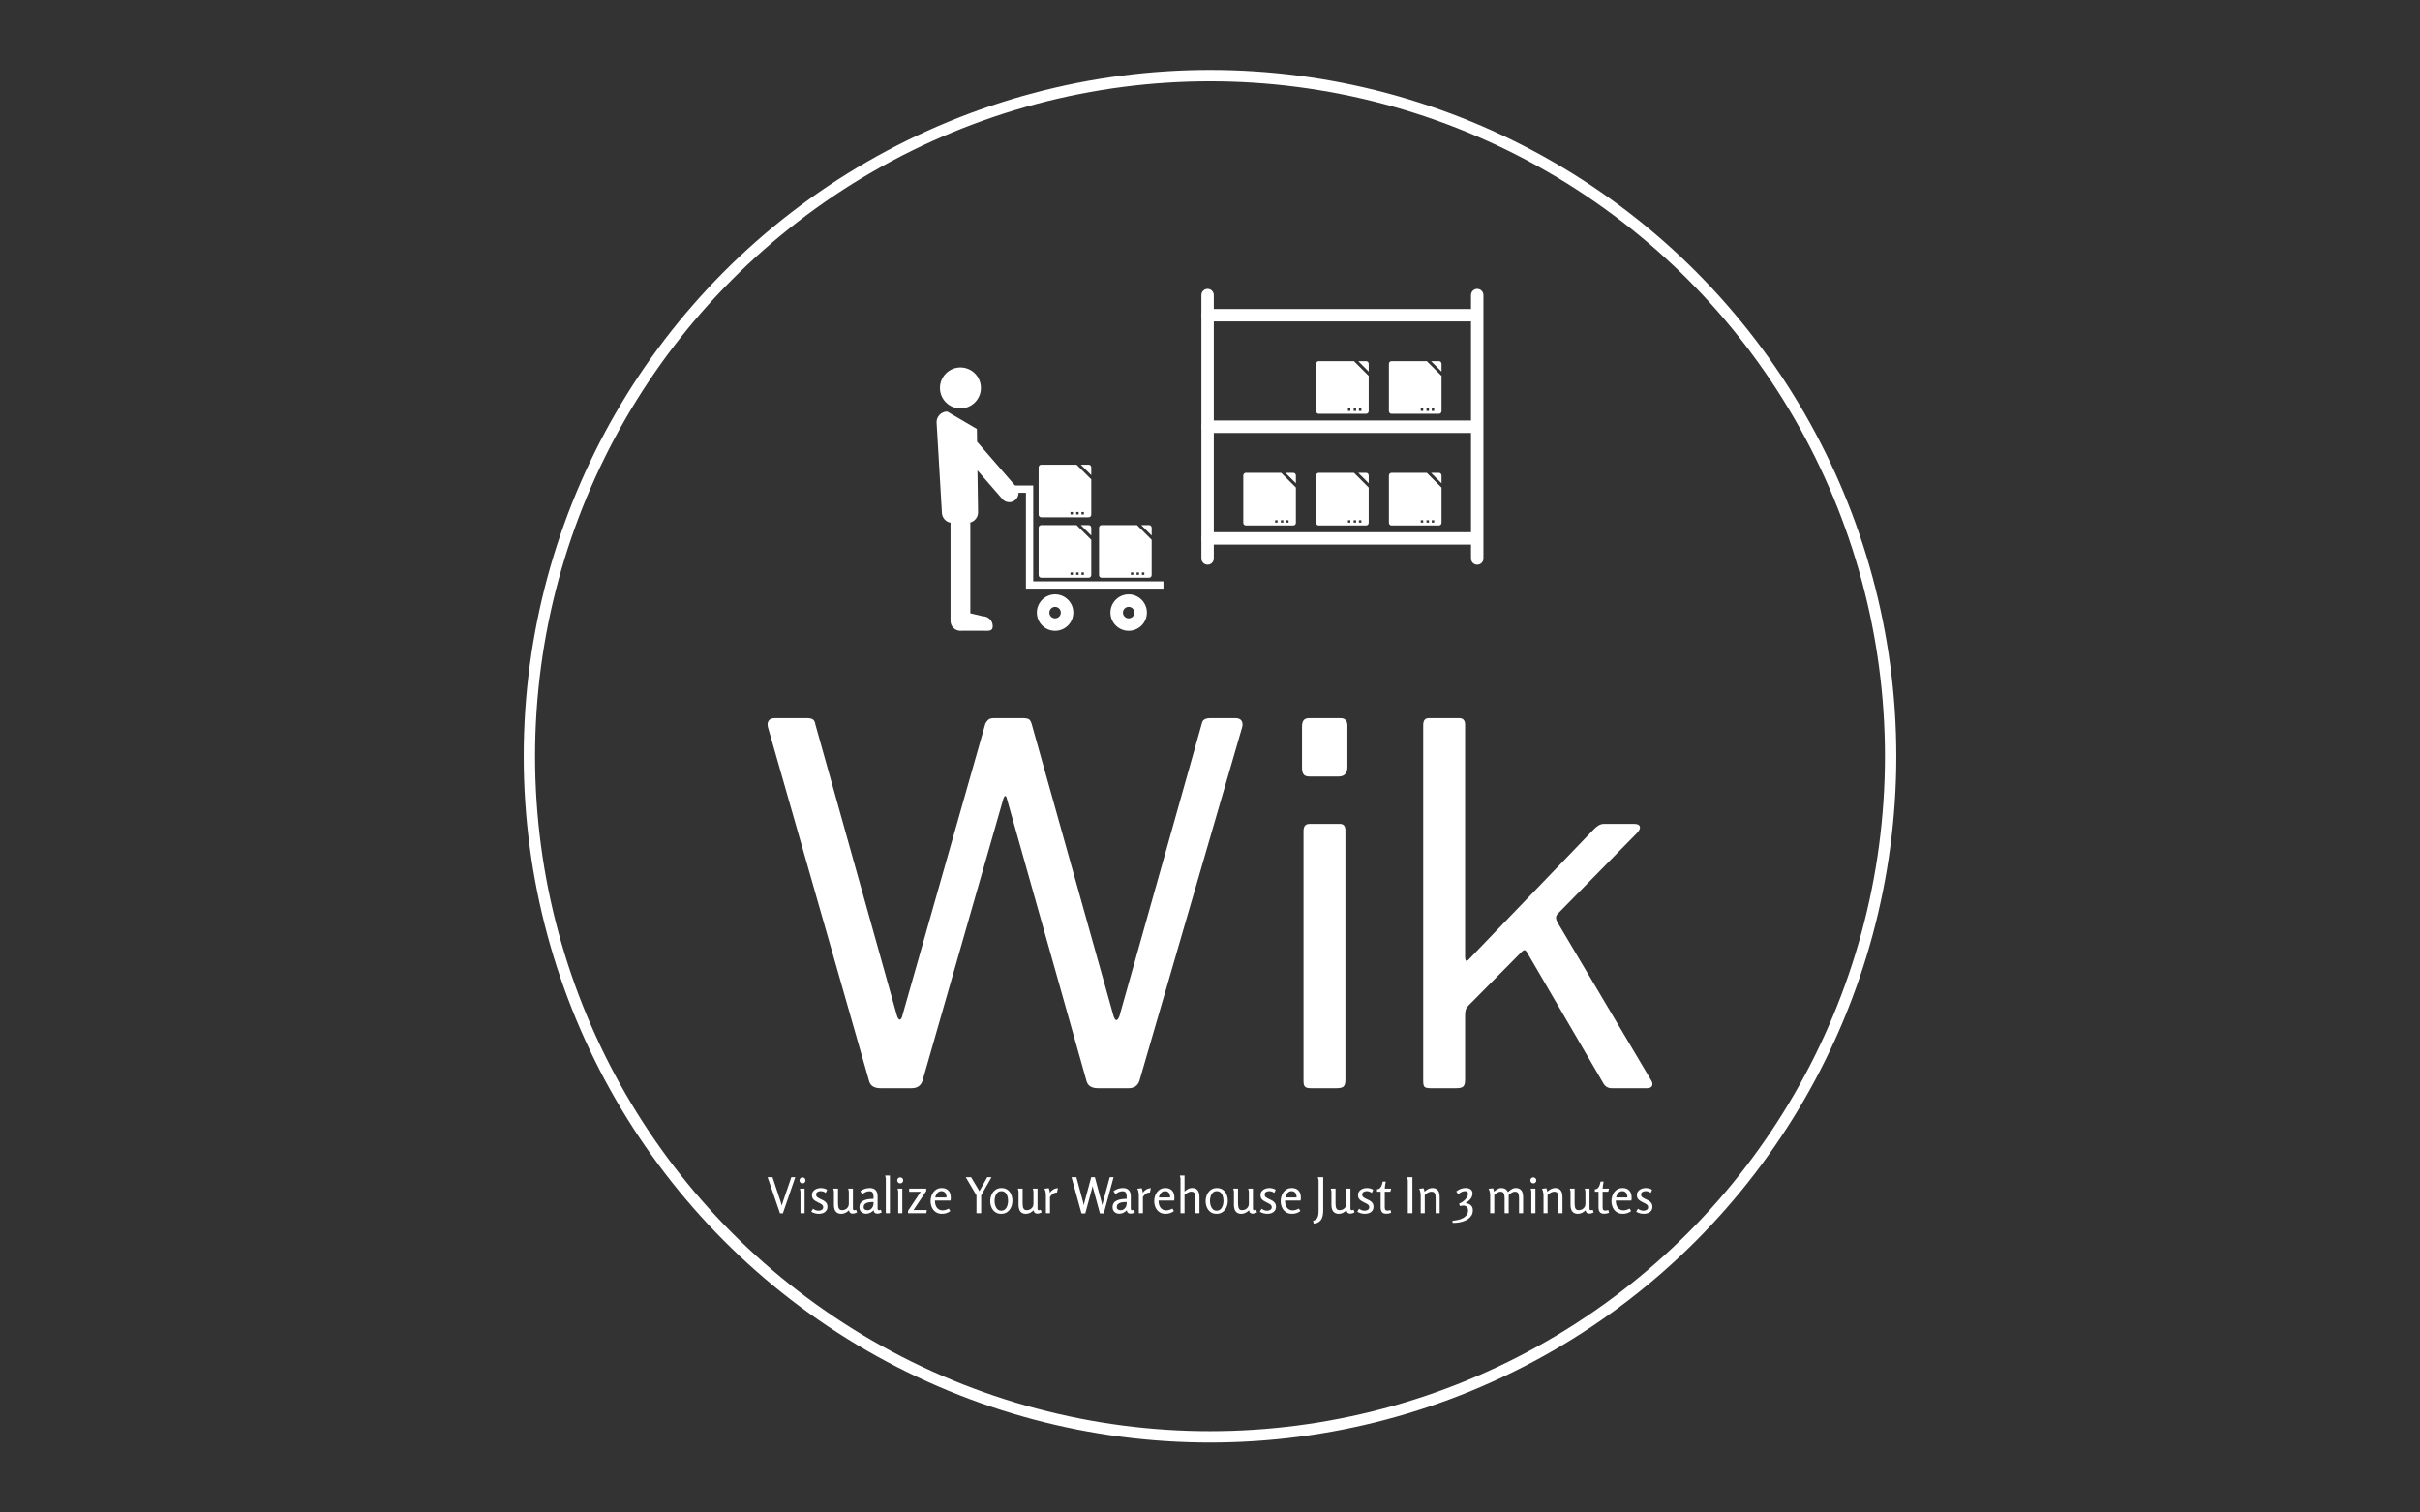 <svg viewBox="0 0 640 400" data-background-color="#619e8a" preserveAspectRatio="xMidYMid meet" height="400" width="640" xmlns="http://www.w3.org/2000/svg" xmlns:xlink="http://www.w3.org/1999/xlink"><rect x="0" y="0" width="640" height="400" fill="#333333" stroke="none"/><circle stroke-width="3" stroke="#ffffff" fill="none" r="180" cx="320" cy="200"></circle><g id="tight-bounds" transform="matrix(1,0,0,1,202.991,76.4)"><svg viewBox="0 0 234.017 247.2" height="247.2" width="234.017"><g><svg viewBox="0 0 395.52 417.8" height="247.2" width="234.017"><g transform="matrix(1,0,0,1,0,191.883)"><svg viewBox="0 0 395.52 225.917" height="225.917" width="395.52"><g><svg viewBox="0 0 395.52 225.917" height="225.917" width="395.52"><g><svg viewBox="0 0 395.52 165.395" height="165.395" width="395.52"><g transform="matrix(1,0,0,1,0,0)"><svg width="395.52" viewBox="2.364 -37.1 88.719 37.1" height="165.395" data-palette-color="#ffffff"><path d="M49.25-37.1L49.25-37.1Q49.7-37.1 49.88-36.85 50.05-36.6 49.95-36.2L49.95-36.2 39.65-0.75Q39.4 0 38.55 0L38.55 0 35.5 0Q34.55 0 34.35-0.7L34.35-0.7 26.35-29.05Q26.3-29.3 26.2-29.3 26.1-29.3 26-29L26-29 17.9-0.75Q17.65 0 16.8 0L16.8 0 13.7 0Q12.75 0 12.55-0.7L12.55-0.7 2.4-36.2Q2.3-36.6 2.48-36.85 2.65-37.1 3.1-37.1L3.1-37.1 6.3-37.1Q6.7-37.1 6.9-36.98 7.1-36.85 7.15-36.5L7.15-36.5 15.3-7.4Q15.45-6.85 15.63-6.88 15.8-6.9 15.9-7.35L15.9-7.35 24.2-36.55Q24.3-36.75 24.48-36.93 24.65-37.1 25.1-37.1L25.1-37.1 27.95-37.1Q28.4-37.1 28.58-36.98 28.75-36.85 28.85-36.5L28.85-36.5 37.05-7.25Q37.2-6.8 37.35-6.83 37.5-6.85 37.65-7.25L37.65-7.25 45.9-36.55Q45.95-36.85 46.18-36.98 46.4-37.1 46.75-37.1L46.75-37.1 49.25-37.1ZM60.3-25.85L60.3-0.85Q60.3-0.35 60.12-0.18 59.95 0 59.4 0L59.4 0 56.85 0Q56.4 0 56.25-0.15 56.1-0.3 56.1-0.7L56.1-0.7 56.1-25.8Q56.1-26.5 56.7-26.5L56.7-26.5 59.75-26.5Q60.3-26.5 60.3-25.85L60.3-25.85ZM60.5-36.35L60.5-32.2Q60.5-31.25 59.6-31.25L59.6-31.25 56.7-31.25Q56.25-31.25 56.1-31.48 55.95-31.7 55.95-32.1L55.95-32.1 55.95-36.3Q55.95-37.1 56.65-37.1L56.65-37.1 59.8-37.1Q60.5-37.1 60.5-36.35L60.5-36.35ZM90.95-0.8L90.95-0.8Q91.15-0.5 91.05-0.25 90.95 0 90.5 0L90.5 0 87 0Q86.7 0 86.47-0.15 86.25-0.3 86.1-0.6L86.1-0.6 78.55-13.55Q78.45-13.75 78.32-13.83 78.2-13.9 77.95-13.65L77.95-13.65 72.65-8.3Q72.45-8.1 72.37-7.88 72.3-7.65 72.3-7.3L72.3-7.3 72.3-0.85Q72.3-0.35 72.12-0.18 71.95 0 71.4 0L71.4 0 68.85 0Q68.35 0 68.22-0.15 68.1-0.3 68.1-0.7L68.1-0.7 68.1-36.4Q68.1-37.1 68.65-37.1L68.65-37.1 71.7-37.1Q72.3-37.1 72.3-36.45L72.3-36.45 72.3-13.25Q72.3-12.85 72.4-12.78 72.5-12.7 72.8-13.05L72.8-13.05 85.15-25.9Q85.7-26.5 86.2-26.5L86.2-26.5 89.25-26.5Q89.75-26.5 89.82-26.23 89.9-25.95 89.5-25.55L89.5-25.55 81.6-17.5Q81.45-17.35 81.42-17.15 81.4-16.95 81.55-16.65L81.55-16.65 90.95-0.8Z" opacity="1" transform="matrix(1,0,0,1,0,0)" fill="#ffffff" class="undefined-text-0" data-fill-palette-color="primary" id="text-0"></path></svg></g></svg></g><g transform="matrix(1,0,0,1,0,204.441)"><svg viewBox="0 0 395.52 21.477" height="21.477" width="395.52"><g transform="matrix(1,0,0,1,0,0)"><svg width="395.52" viewBox="1.05 -38.1 895.85 48.65" height="21.477" data-palette-color="#ffffff"><path d="M1.05-36.4L6-36.4 13.9-12.65Q14.3-11.4 14.65-10.23 15-9.05 15.4-7.65L15.4-7.65Q15.8-8.95 16.1-10.03 16.4-11.1 16.8-12.25L16.8-12.25 25.1-36.45 29.1-36.45 16.5 0.15 13.6 0.15 1.05-36.4ZM39.4-33.2L39.4-33.2Q39.4-31.95 38.52-31.05 37.65-30.15 36.35-30.15L36.35-30.15Q35.1-30.15 34.22-31.05 33.35-31.95 33.35-33.2L33.35-33.2Q33.35-34.45 34.22-35.35 35.1-36.25 36.35-36.25L36.35-36.25Q37.6-36.25 38.5-35.35 39.4-34.45 39.4-33.2ZM33.75-24.85L38.5-24.85 38.5 0 34.35 0 34.35-21.9 33.75-24.85ZM54.9-25.45L54.9-25.45Q56.6-25.45 58.27-25.03 59.95-24.6 61.35-23.7L61.35-23.7 59.9-20.5Q58.8-21.4 57.45-21.85 56.1-22.3 54.8-22.3L54.8-22.3Q52.95-22.3 51.57-21.45 50.2-20.6 50.2-18.9L50.2-18.9Q50.2-17.05 51.42-16.15 52.65-15.25 54.35-14.45L54.35-14.45Q55.6-13.85 56.87-13.23 58.15-12.6 59.22-11.73 60.3-10.85 60.97-9.63 61.65-8.4 61.65-6.6L61.65-6.6Q61.65-4.1 60.42-2.48 59.2-0.85 57.22-0.1 55.25 0.65 52.95 0.65L52.95 0.65Q50.95 0.65 48.95 0.1 46.95-0.45 45.25-1.45L45.25-1.45 47-4.5Q48.2-3.6 49.7-3.05 51.2-2.5 52.6-2.5L52.6-2.5Q54.5-2.5 55.92-3.4 57.35-4.3 57.35-6.1L57.35-6.1Q57.35-7.35 56.57-8.18 55.8-9 54.6-9.65 53.4-10.3 52.1-10.9L52.1-10.9Q50.6-11.65 49.17-12.53 47.75-13.4 46.85-14.75 45.95-16.1 45.95-18.2L45.95-18.2Q45.95-20.6 47.22-22.2 48.5-23.8 50.55-24.63 52.6-25.45 54.9-25.45ZM67.54-24.85L72.34-24.85 72.34-9.55Q72.34-8.1 72.59-6.58 72.84-5.05 73.72-4.05 74.59-3.05 76.49-3.05L76.49-3.05Q78.34-3.05 79.87-3.85 81.39-4.65 82.34-6.08 83.29-7.5 83.29-9.4L83.29-9.4 83.29-21.9Q83.29-21.95 83.14-22.63 82.99-23.3 82.84-24.03 82.69-24.75 82.64-24.85L82.64-24.85 87.44-24.85 87.44-4.85Q87.44-3.9 87.77-3.45 88.09-3 88.79-3L88.79-3Q89.49-3 90.69-3.45L90.69-3.45 91.59-0.75Q90.59-0.2 89.37 0.13 88.14 0.45 87.04 0.45L87.04 0.45Q85.74 0.45 84.74-0.3 83.74-1.05 83.44-2.95L83.44-2.95Q81.99-1.45 79.97-0.4 77.94 0.65 75.79 0.65L75.79 0.65Q73.04 0.65 71.37-0.5 69.69-1.65 68.94-3.63 68.19-5.6 68.19-8.2L68.19-8.2 68.19-21.9 67.54-24.85ZM104.49-25.45L104.49-25.45Q108.44-25.45 110.44-23.3 112.44-21.15 112.44-17.25L112.44-17.25 112.44-4.8Q112.44-3.75 112.84-3.38 113.24-3 113.79-3L113.79-3Q114.24-3 114.74-3.13 115.24-3.25 115.69-3.45L115.69-3.45 116.59-0.75Q115.79-0.3 114.57 0.08 113.34 0.45 112.04 0.45L112.04 0.45Q110.74 0.45 109.69-0.28 108.64-1 108.39-2.95L108.39-2.95Q106.94-1.4 104.99-0.43 103.04 0.55 100.89 0.55L100.89 0.55Q97.94 0.55 95.99-1.2 94.04-2.95 94.04-6L94.04-6Q94.04-8.85 95.42-10.55 96.79-12.25 98.99-13.1 101.19-13.95 103.67-14.25 106.14-14.55 108.29-14.55L108.29-14.55 108.29-17.2Q108.29-19.3 107.44-20.75 106.59-22.2 104.14-22.2L104.14-22.2Q102.24-22.2 100.49-21.45 98.74-20.7 96.99-19.25L96.99-19.25 94.94-22.2Q96.99-23.85 99.44-24.65 101.89-25.45 104.49-25.45ZM108.29-9.7L108.29-11.3Q106.94-11.3 105.24-11.18 103.54-11.05 101.94-10.58 100.34-10.1 99.32-9.05 98.29-8 98.29-6.15L98.29-6.15Q98.29-4.5 99.42-3.73 100.54-2.95 102.24-2.95L102.24-2.95Q104.04-2.95 105.39-3.95 106.74-4.95 107.52-6.5 108.29-8.05 108.29-9.7L108.29-9.7ZM120.09-38.1L124.89-38.1 124.89 0 120.74 0 120.74-35.2 120.09-38.1ZM138.34-33.2L138.34-33.2Q138.34-31.95 137.46-31.05 136.59-30.15 135.29-30.15L135.29-30.15Q134.04-30.15 133.16-31.05 132.29-31.95 132.29-33.2L132.29-33.2Q132.29-34.45 133.16-35.35 134.04-36.25 135.29-36.25L135.29-36.25Q136.54-36.25 137.44-35.35 138.34-34.45 138.34-33.2ZM132.69-24.85L137.44-24.85 137.44 0 133.29 0 133.29-21.9 132.69-24.85ZM144.38-21.65L144.38-24.85 161.68-24.85 161.68-22.45 148.78-3.15 162.28-3.15 161.73 0 143.23 0 143.23-2.35 156.08-21.65 144.38-21.65ZM177.38-25.45L177.38-25.45Q180.38-25.45 182.43-24.23 184.48-23 185.51-20.83 186.53-18.65 186.53-15.75L186.53-15.75Q186.53-15.05 186.46-14.33 186.38-13.6 186.28-12.8L186.28-12.8 170.48-12.8Q170.48-8.05 172.58-5.45 174.68-2.85 178.18-2.85L178.18-2.85Q179.63-2.85 181.21-3.3 182.78-3.75 184.48-4.65L184.48-4.65 186.03-2.15Q184.28-0.75 182.08-0.05 179.88 0.65 177.63 0.65L177.63 0.65Q173.73 0.65 171.16-1.2 168.58-3.05 167.33-6 166.08-8.95 166.08-12.15L166.08-12.15Q166.08-14.65 166.78-17 167.48-19.35 168.91-21.28 170.33-23.2 172.43-24.33 174.53-25.45 177.38-25.45ZM176.98-22.3L176.98-22.3Q175.28-22.3 173.98-21.35 172.68-20.4 171.88-18.93 171.08-17.45 170.78-15.9L170.78-15.9 182.18-15.9Q182.23-18 181.61-19.43 180.98-20.85 179.81-21.58 178.63-22.3 176.98-22.3ZM201.68-36.4L207.08-36.4 215.53-22.25 223.38-36.4 227.73-36.4 217.28-18 217.28 0 212.53 0 212.53-18 201.68-36.4ZM237.52 0.65L237.52 0.65Q233.87 0.65 231.4-1.18 228.92-3 227.7-5.95 226.47-8.9 226.47-12.25L226.47-12.25Q226.47-15.6 227.8-18.63 229.12-21.65 231.67-23.55 234.22-25.45 237.82-25.45L237.82-25.45Q241.52-25.45 244-23.65 246.47-21.85 247.7-18.9 248.92-15.95 248.92-12.55L248.92-12.55Q248.92-9.15 247.62-6.13 246.32-3.1 243.77-1.23 241.22 0.65 237.52 0.65ZM237.57-2.5L237.57-2.5Q239.52-2.5 240.85-3.43 242.17-4.35 243-5.85 243.82-7.35 244.17-9.08 244.52-10.8 244.52-12.4L244.52-12.4Q244.52-14.05 244.2-15.78 243.87-17.5 243.12-18.98 242.37-20.45 241.05-21.38 239.72-22.3 237.77-22.3L237.77-22.3Q235.82-22.3 234.5-21.38 233.17-20.45 232.37-18.95 231.57-17.45 231.22-15.73 230.87-14 230.87-12.4L230.87-12.4Q230.87-10.85 231.22-9.13 231.57-7.4 232.35-5.9 233.12-4.4 234.42-3.45 235.72-2.5 237.57-2.5ZM254.47-24.85L259.27-24.85 259.27-9.55Q259.27-8.1 259.52-6.58 259.77-5.05 260.65-4.05 261.52-3.05 263.42-3.05L263.42-3.05Q265.27-3.05 266.8-3.85 268.32-4.65 269.27-6.08 270.22-7.5 270.22-9.4L270.22-9.4 270.22-21.9Q270.22-21.95 270.07-22.63 269.92-23.3 269.77-24.03 269.62-24.75 269.57-24.85L269.57-24.85 274.37-24.85 274.37-4.85Q274.37-3.9 274.7-3.45 275.02-3 275.72-3L275.72-3Q276.42-3 277.62-3.45L277.62-3.45 278.52-0.75Q277.52-0.2 276.3 0.13 275.07 0.45 273.97 0.45L273.97 0.45Q272.67 0.45 271.67-0.3 270.67-1.05 270.37-2.95L270.37-2.95Q268.92-1.45 266.9-0.4 264.87 0.65 262.72 0.65L262.72 0.65Q259.97 0.65 258.3-0.5 256.62-1.65 255.87-3.63 255.12-5.6 255.12-8.2L255.12-8.2 255.12-21.9 254.47-24.85ZM281.22-24.75L285.72-25.3Q286.62-23.1 286.87-20.65L286.87-20.65Q288.17-22.7 290.37-24 292.57-25.3 295.02-25.3L295.02-25.3 294.02-20.9Q291.62-20.9 289.94-19.65 288.27-18.4 286.97-16.5L286.97-16.5 286.97 0 282.82 0 282.82-18Q282.82-19 282.67-20.25 282.52-21.5 282.17-22.7 281.82-23.9 281.22-24.75L281.22-24.75ZM308.76-36.4L313.66-36.4 319.76-13.85Q320.16-12.5 320.51-11.13 320.86-9.75 321.21-8L321.21-8Q321.56-9.6 321.86-10.88 322.16-12.15 322.51-13.4L322.51-13.4 328.71-36.4 332.41-36.4 338.51-13.65Q338.86-12.4 339.21-11.03 339.56-9.65 339.91-8L339.91-8Q340.26-9.6 340.56-10.85 340.86-12.1 341.21-13.3L341.21-13.3 347.46-36.4 351.36-36.4 341.41 0.25 337.56 0.25 331.21-23Q330.96-24 330.66-25.08 330.36-26.15 330.11-27.55L330.11-27.55Q329.81-26.15 329.54-25.03 329.26-23.9 328.96-22.85L328.96-22.85 322.71 0.25 318.86 0.25 308.76-36.4ZM360.81-25.45L360.81-25.45Q364.76-25.45 366.76-23.3 368.76-21.15 368.76-17.25L368.76-17.25 368.76-4.8Q368.76-3.75 369.16-3.38 369.56-3 370.11-3L370.11-3Q370.56-3 371.06-3.13 371.56-3.25 372.01-3.45L372.01-3.45 372.91-0.75Q372.11-0.3 370.89 0.08 369.66 0.45 368.36 0.45L368.36 0.45Q367.06 0.45 366.01-0.28 364.96-1 364.71-2.95L364.71-2.95Q363.26-1.4 361.31-0.43 359.36 0.55 357.21 0.55L357.21 0.55Q354.26 0.55 352.31-1.2 350.36-2.95 350.36-6L350.36-6Q350.36-8.85 351.74-10.55 353.11-12.25 355.31-13.1 357.51-13.95 359.99-14.25 362.46-14.55 364.61-14.55L364.61-14.55 364.61-17.2Q364.61-19.3 363.76-20.75 362.91-22.2 360.46-22.2L360.46-22.2Q358.56-22.2 356.81-21.45 355.06-20.7 353.31-19.25L353.31-19.25 351.26-22.2Q353.31-23.85 355.76-24.65 358.21-25.45 360.81-25.45ZM364.61-9.7L364.61-11.3Q363.26-11.3 361.56-11.18 359.86-11.05 358.26-10.58 356.66-10.1 355.64-9.05 354.61-8 354.61-6.15L354.61-6.15Q354.61-4.5 355.74-3.73 356.86-2.95 358.56-2.95L358.56-2.95Q360.36-2.95 361.71-3.95 363.06-4.95 363.84-6.5 364.61-8.05 364.61-9.7L364.61-9.7ZM375.31-24.75L379.81-25.3Q380.71-23.1 380.96-20.65L380.96-20.65Q382.26-22.7 384.46-24 386.66-25.3 389.11-25.3L389.11-25.3 388.11-20.9Q385.71-20.9 384.03-19.65 382.36-18.4 381.06-16.5L381.06-16.5 381.06 0 376.91 0 376.91-18Q376.91-19 376.76-20.25 376.61-21.5 376.26-22.7 375.91-23.9 375.31-24.75L375.31-24.75ZM403.81-25.45L403.81-25.45Q406.81-25.45 408.86-24.23 410.91-23 411.93-20.83 412.95-18.65 412.95-15.75L412.95-15.75Q412.95-15.05 412.88-14.33 412.81-13.6 412.7-12.8L412.7-12.8 396.91-12.8Q396.91-8.05 399-5.45 401.11-2.85 404.61-2.85L404.61-2.85Q406.06-2.85 407.63-3.3 409.2-3.75 410.91-4.65L410.91-4.65 412.45-2.15Q410.7-0.75 408.5-0.05 406.31 0.65 404.06 0.65L404.06 0.65Q400.16 0.65 397.58-1.2 395-3.05 393.75-6 392.5-8.95 392.5-12.15L392.5-12.15Q392.5-14.65 393.2-17 393.91-19.35 395.33-21.28 396.75-23.2 398.86-24.33 400.95-25.45 403.81-25.45ZM403.41-22.3L403.41-22.3Q401.7-22.3 400.41-21.35 399.11-20.4 398.31-18.93 397.5-17.45 397.2-15.9L397.2-15.9 408.61-15.9Q408.66-18 408.03-19.43 407.41-20.85 406.23-21.58 405.06-22.3 403.41-22.3ZM418.45-38.1L423.2-38.1 423.2-21.9Q424.8-23.4 426.65-24.45 428.5-25.5 430.75-25.5L430.75-25.5Q433.5-25.5 435.15-24.35 436.8-23.2 437.55-21.23 438.3-19.25 438.3-16.65L438.3-16.65 438.3 0 434.2 0 434.2-15.3Q434.2-16.85 433.98-18.32 433.75-19.8 432.9-20.8 432.05-21.8 430.05-21.8L430.05-21.8Q428.8-21.8 427.58-21.3 426.35-20.8 425.25-20.05 424.15-19.3 423.2-18.5L423.2-18.5 423.2 0 419.1 0 419.1-35.15 418.45-38.1ZM455.6 0.65L455.6 0.65Q451.95 0.65 449.48-1.18 447-3 445.78-5.95 444.55-8.9 444.55-12.25L444.55-12.25Q444.55-15.6 445.88-18.63 447.2-21.65 449.75-23.55 452.3-25.45 455.9-25.45L455.9-25.45Q459.6-25.45 462.08-23.65 464.55-21.85 465.78-18.9 467-15.95 467-12.55L467-12.55Q467-9.15 465.7-6.13 464.4-3.1 461.85-1.23 459.3 0.65 455.6 0.65ZM455.65-2.5L455.65-2.5Q457.6-2.5 458.93-3.43 460.25-4.35 461.08-5.85 461.9-7.35 462.25-9.08 462.6-10.8 462.6-12.4L462.6-12.4Q462.6-14.05 462.28-15.78 461.95-17.5 461.2-18.98 460.45-20.45 459.13-21.38 457.8-22.3 455.85-22.3L455.85-22.3Q453.9-22.3 452.58-21.38 451.25-20.45 450.45-18.95 449.65-17.45 449.3-15.73 448.95-14 448.95-12.4L448.95-12.4Q448.95-10.85 449.3-9.13 449.65-7.4 450.43-5.9 451.2-4.4 452.5-3.45 453.8-2.5 455.65-2.5ZM472.55-24.85L477.35-24.85 477.35-9.55Q477.35-8.1 477.6-6.58 477.85-5.05 478.72-4.05 479.6-3.05 481.5-3.05L481.5-3.05Q483.35-3.05 484.87-3.85 486.4-4.65 487.35-6.08 488.3-7.5 488.3-9.4L488.3-9.4 488.3-21.9Q488.3-21.95 488.15-22.63 488-23.3 487.85-24.03 487.7-24.75 487.65-24.85L487.65-24.85 492.45-24.85 492.45-4.85Q492.45-3.9 492.77-3.45 493.1-3 493.8-3L493.8-3Q494.5-3 495.7-3.45L495.7-3.45 496.6-0.75Q495.6-0.2 494.37 0.13 493.15 0.45 492.05 0.45L492.05 0.45Q490.75 0.45 489.75-0.3 488.75-1.05 488.45-2.95L488.45-2.95Q487-1.45 484.97-0.4 482.95 0.65 480.8 0.65L480.8 0.65Q478.05 0.65 476.37-0.5 474.7-1.65 473.95-3.63 473.2-5.6 473.2-8.2L473.2-8.2 473.2-21.9 472.55-24.85ZM509.05-25.45L509.05-25.45Q510.75-25.45 512.42-25.03 514.1-24.6 515.5-23.7L515.5-23.7 514.05-20.5Q512.95-21.4 511.6-21.85 510.25-22.3 508.95-22.3L508.95-22.3Q507.1-22.3 505.72-21.45 504.35-20.6 504.35-18.9L504.35-18.9Q504.35-17.05 505.57-16.15 506.8-15.25 508.5-14.45L508.5-14.45Q509.75-13.85 511.02-13.23 512.3-12.6 513.37-11.73 514.45-10.85 515.12-9.63 515.8-8.4 515.8-6.6L515.8-6.6Q515.8-4.1 514.57-2.48 513.35-0.85 511.37-0.1 509.4 0.65 507.1 0.65L507.1 0.65Q505.1 0.65 503.1 0.1 501.1-0.45 499.4-1.45L499.4-1.45 501.15-4.5Q502.35-3.6 503.85-3.05 505.35-2.5 506.75-2.5L506.75-2.5Q508.65-2.5 510.07-3.4 511.5-4.3 511.5-6.1L511.5-6.1Q511.5-7.35 510.72-8.18 509.95-9 508.75-9.65 507.55-10.3 506.25-10.9L506.25-10.9Q504.75-11.65 503.32-12.53 501.9-13.4 501-14.75 500.1-16.1 500.1-18.2L500.1-18.2Q500.1-20.6 501.37-22.2 502.65-23.8 504.7-24.63 506.75-25.45 509.05-25.45ZM531.84-25.45L531.84-25.45Q534.84-25.45 536.89-24.23 538.94-23 539.97-20.83 540.99-18.65 540.99-15.75L540.99-15.75Q540.99-15.05 540.92-14.33 540.84-13.6 540.74-12.8L540.74-12.8 524.94-12.8Q524.94-8.05 527.04-5.45 529.14-2.85 532.64-2.85L532.64-2.85Q534.09-2.85 535.67-3.3 537.24-3.75 538.94-4.65L538.94-4.65 540.49-2.15Q538.74-0.75 536.54-0.05 534.34 0.65 532.09 0.65L532.09 0.65Q528.19 0.65 525.62-1.2 523.04-3.05 521.79-6 520.54-8.95 520.54-12.15L520.54-12.15Q520.54-14.65 521.24-17 521.94-19.35 523.37-21.28 524.79-23.2 526.89-24.33 528.99-25.45 531.84-25.45ZM531.44-22.3L531.44-22.3Q529.74-22.3 528.44-21.35 527.14-20.4 526.34-18.93 525.54-17.45 525.24-15.9L525.24-15.9 536.64-15.9Q536.69-18 536.07-19.43 535.44-20.85 534.27-21.58 533.09-22.3 531.44-22.3ZM558.94-33.1L558.19-36.4 563.59-36.4 563.59-3.05Q563.59-0.45 563.21 1.9 562.84 4.25 561.81 6.08 560.79 7.9 558.91 9.08 557.04 10.25 553.99 10.55L553.99 10.55 553.34 7.6Q555.29 7.3 556.44 6.25 557.59 5.2 558.11 3.7 558.64 2.2 558.79 0.5 558.94-1.2 558.94-2.75L558.94-2.75 558.94-33.1ZM571.28-24.85L576.08-24.85 576.08-9.55Q576.08-8.1 576.33-6.58 576.58-5.05 577.46-4.05 578.33-3.05 580.23-3.05L580.23-3.05Q582.08-3.05 583.61-3.85 585.13-4.65 586.08-6.08 587.03-7.5 587.03-9.4L587.03-9.4 587.03-21.9Q587.03-21.95 586.88-22.63 586.73-23.3 586.58-24.03 586.43-24.75 586.38-24.85L586.38-24.85 591.18-24.85 591.18-4.85Q591.18-3.9 591.51-3.45 591.83-3 592.53-3L592.53-3Q593.23-3 594.43-3.45L594.43-3.45 595.33-0.75Q594.33-0.2 593.11 0.13 591.88 0.45 590.78 0.45L590.78 0.45Q589.48 0.45 588.48-0.3 587.48-1.05 587.18-2.95L587.18-2.95Q585.73-1.45 583.71-0.4 581.68 0.65 579.53 0.65L579.53 0.65Q576.78 0.65 575.11-0.5 573.43-1.65 572.68-3.63 571.93-5.6 571.93-8.2L571.93-8.2 571.93-21.9 571.28-24.85ZM607.78-25.45L607.78-25.45Q609.48-25.45 611.16-25.03 612.83-24.6 614.23-23.7L614.23-23.7 612.78-20.5Q611.68-21.4 610.33-21.85 608.98-22.3 607.68-22.3L607.68-22.3Q605.83-22.3 604.46-21.45 603.08-20.6 603.08-18.9L603.08-18.9Q603.08-17.05 604.31-16.15 605.53-15.25 607.23-14.45L607.23-14.45Q608.48-13.85 609.76-13.23 611.03-12.6 612.11-11.73 613.18-10.85 613.86-9.63 614.53-8.4 614.53-6.6L614.53-6.6Q614.53-4.1 613.31-2.48 612.08-0.85 610.11-0.1 608.13 0.65 605.83 0.65L605.83 0.65Q603.83 0.65 601.83 0.1 599.83-0.45 598.13-1.45L598.13-1.45 599.88-4.5Q601.08-3.6 602.58-3.05 604.08-2.5 605.48-2.5L605.48-2.5Q607.38-2.5 608.81-3.4 610.23-4.3 610.23-6.1L610.23-6.1Q610.23-7.35 609.46-8.18 608.68-9 607.48-9.65 606.28-10.3 604.98-10.9L604.98-10.9Q603.48-11.65 602.06-12.53 600.63-13.4 599.73-14.75 598.83-16.1 598.83-18.2L598.83-18.2Q598.83-20.6 600.11-22.2 601.38-23.8 603.43-24.63 605.48-25.45 607.78-25.45ZM623.88-31.95L626.93-31.95Q626.58-30.25 626.3-28.43 626.03-26.6 625.93-24.85L625.93-24.85 632.43-24.85 631.58-21.7 625.93-21.7 625.93-5.8Q625.93-4.85 626.15-4.13 626.38-3.4 626.95-3.03 627.53-2.65 628.58-2.65L628.58-2.65Q629.38-2.65 630.18-2.8 630.98-2.95 631.73-3.15L631.73-3.15 632.43-0.35Q631.18 0 630.05 0.28 628.93 0.55 627.48 0.55L627.48 0.55Q624.28 0.55 623.03-1.15 621.78-2.85 621.78-5.9L621.78-5.9 621.78-21.7 618.08-21.7 618.08-24.2Q620.08-24.25 621.23-25.53 622.38-26.8 622.98-28.6 623.58-30.4 623.88-31.95L623.88-31.95ZM648.57-36.4L648.57-36.4 653.92-36.4 653.92 0 649.27 0 649.27-33.1Q649.27-33.15 649.1-33.9 648.92-34.65 648.77-35.45 648.62-36.25 648.57-36.4ZM660.67-24.65L665.22-25.25Q665.57-24.4 665.82-23.5 666.07-22.6 666.17-21.7L666.17-21.7Q667.67-23.2 669.72-24.33 671.77-25.45 673.92-25.45L673.92-25.45Q676.67-25.45 678.35-24.3 680.02-23.15 680.77-21.18 681.52-19.2 681.52-16.6L681.52-16.6 681.52 0 677.42 0 677.42-15.25Q677.42-16.8 677.2-18.3 676.97-19.8 676.1-20.78 675.22-21.75 673.22-21.75L673.22-21.75Q672.02-21.75 670.77-21.28 669.52-20.8 668.42-20.05 667.32-19.3 666.42-18.45L666.42-18.45 666.42 0 662.32 0 662.32-17.6Q662.32-18.6 662.17-19.93 662.02-21.25 661.67-22.53 661.32-23.8 660.67-24.65L660.67-24.65ZM707.77-25.5L707.77-25.5Q711.27-25.5 713.02-23.98 714.77-22.45 714.77-20L714.77-20Q714.77-18.1 713.97-16.38 713.17-14.65 711.59-13.1 710.02-11.55 707.67-10.15L707.67-10.15Q709.47-10.1 711.17-9.3 712.87-8.5 713.97-6.95 715.07-5.4 715.07-2.95L715.07-2.95Q715.07 0.1 713.72 2.3 712.37 4.5 710.14 6 707.92 7.5 705.22 8.35 702.52 9.2 699.77 9.53 697.02 9.85 694.67 9.8L694.67 9.8 694.42 7.6Q697.12 7.45 699.92 6.85 702.72 6.25 705.04 5.03 707.37 3.8 708.82 1.9 710.27 0 710.27-2.7L710.27-2.7Q710.27-5.25 708.87-6.48 707.47-7.7 705.37-7.7L705.37-7.7Q703.97-7.7 702.22-7.15L702.22-7.15 701.07-9.55Q703.17-10.4 704.84-11.6 706.52-12.8 707.72-14.18 708.92-15.55 709.57-16.95 710.22-18.35 710.22-19.6L710.22-19.6Q710.22-20.8 709.49-21.55 708.77-22.3 707.17-22.3L707.17-22.3Q705.47-22.3 703.54-21.4 701.62-20.5 700.47-19.1L700.47-19.1 698.27-21.95Q700.32-23.7 702.87-24.6 705.42-25.5 707.77-25.5ZM731.06-24.7L735.61-25.2Q735.96-24.4 736.21-23.5 736.46-22.6 736.56-21.75L736.56-21.75Q737.91-23.05 739.86-24.25 741.81-25.45 743.81-25.45L743.81-25.45Q746.21-25.45 747.91-24.48 749.61-23.5 750.66-21.3L750.66-21.3Q752.16-22.8 754.21-24.13 756.26-25.45 758.41-25.45L758.41-25.45Q761.16-25.45 762.84-24.3 764.51-23.15 765.26-21.18 766.01-19.2 766.01-16.6L766.01-16.6 766.01 0 761.86 0 761.86-15.25Q761.86-16.75 761.64-18.25 761.41-19.75 760.54-20.75 759.66-21.75 757.71-21.75L757.71-21.75Q755.96-21.75 754.26-20.63 752.56-19.5 751.41-18.35L751.41-18.35 751.41 0 747.26 0 747.26-15.25Q747.26-16.8 747.04-18.28 746.81-19.75 745.94-20.75 745.06-21.75 743.11-21.75L743.11-21.75Q742.01-21.75 740.86-21.23 739.71-20.7 738.66-19.93 737.61-19.15 736.81-18.45L736.81-18.45 736.81 0 732.66 0 732.66-18.05Q732.66-19.1 732.49-20.3 732.31-21.5 731.96-22.65 731.61-23.8 731.06-24.7L731.06-24.7ZM779.36-33.2L779.36-33.2Q779.36-31.95 778.48-31.05 777.61-30.15 776.31-30.15L776.31-30.15Q775.06-30.15 774.18-31.05 773.31-31.95 773.31-33.2L773.31-33.2Q773.31-34.45 774.18-35.35 775.06-36.25 776.31-36.25L776.31-36.25Q777.56-36.25 778.46-35.35 779.36-34.45 779.36-33.2ZM773.71-24.85L778.46-24.85 778.46 0 774.31 0 774.31-21.9 773.71-24.85ZM785.01-24.65L789.56-25.25Q789.91-24.4 790.16-23.5 790.41-22.6 790.51-21.7L790.51-21.7Q792.01-23.2 794.06-24.33 796.11-25.45 798.26-25.45L798.26-25.45Q801.01-25.45 802.68-24.3 804.36-23.15 805.11-21.18 805.86-19.2 805.86-16.6L805.86-16.6 805.86 0 801.76 0 801.76-15.25Q801.76-16.8 801.53-18.3 801.31-19.8 800.43-20.78 799.56-21.75 797.56-21.75L797.56-21.75Q796.36-21.75 795.11-21.28 793.86-20.8 792.76-20.05 791.66-19.3 790.76-18.45L790.76-18.45 790.76 0 786.66 0 786.66-17.6Q786.66-18.6 786.51-19.93 786.36-21.25 786.01-22.53 785.66-23.8 785.01-24.65L785.01-24.65ZM813.35-24.85L818.15-24.85 818.15-9.55Q818.15-8.1 818.4-6.58 818.65-5.05 819.53-4.05 820.4-3.05 822.3-3.05L822.3-3.05Q824.15-3.05 825.68-3.85 827.2-4.65 828.15-6.08 829.1-7.5 829.1-9.4L829.1-9.4 829.1-21.9Q829.1-21.95 828.95-22.63 828.8-23.3 828.65-24.03 828.5-24.75 828.45-24.85L828.45-24.85 833.25-24.85 833.25-4.85Q833.25-3.9 833.58-3.45 833.9-3 834.6-3L834.6-3Q835.3-3 836.5-3.45L836.5-3.45 837.4-0.75Q836.4-0.2 835.18 0.13 833.95 0.45 832.85 0.45L832.85 0.45Q831.55 0.45 830.55-0.3 829.55-1.05 829.25-2.95L829.25-2.95Q827.8-1.45 825.78-0.4 823.75 0.65 821.6 0.65L821.6 0.65Q818.85 0.65 817.18-0.5 815.5-1.65 814.75-3.63 814-5.6 814-8.2L814-8.2 814-21.9 813.35-24.85ZM844.45-31.95L847.5-31.95Q847.15-30.25 846.88-28.43 846.6-26.6 846.5-24.85L846.5-24.85 853-24.85 852.15-21.7 846.5-21.7 846.5-5.8Q846.5-4.85 846.73-4.13 846.95-3.4 847.53-3.03 848.1-2.65 849.15-2.65L849.15-2.65Q849.95-2.65 850.75-2.8 851.55-2.95 852.3-3.15L852.3-3.15 853-0.35Q851.75 0 850.63 0.28 849.5 0.55 848.05 0.55L848.05 0.55Q844.85 0.55 843.6-1.15 842.35-2.85 842.35-5.9L842.35-5.9 842.35-21.7 838.65-21.7 838.65-24.2Q840.65-24.25 841.8-25.53 842.95-26.8 843.55-28.6 844.15-30.4 844.45-31.95L844.45-31.95ZM866.75-25.45L866.75-25.45Q869.75-25.45 871.8-24.23 873.85-23 874.87-20.83 875.9-18.65 875.9-15.75L875.9-15.75Q875.9-15.05 875.82-14.33 875.75-13.6 875.65-12.8L875.65-12.8 859.85-12.8Q859.85-8.05 861.95-5.45 864.05-2.85 867.55-2.85L867.55-2.85Q869-2.85 870.57-3.3 872.15-3.75 873.85-4.65L873.85-4.65 875.4-2.15Q873.65-0.75 871.45-0.05 869.25 0.65 867 0.65L867 0.65Q863.1 0.65 860.52-1.2 857.95-3.05 856.7-6 855.45-8.95 855.45-12.15L855.45-12.15Q855.45-14.65 856.15-17 856.85-19.35 858.27-21.28 859.7-23.2 861.8-24.33 863.9-25.45 866.75-25.45ZM866.35-22.3L866.35-22.3Q864.65-22.3 863.35-21.35 862.05-20.4 861.25-18.93 860.45-17.45 860.15-15.9L860.15-15.9 871.55-15.9Q871.6-18 870.97-19.43 870.35-20.85 869.17-21.58 868-22.3 866.35-22.3ZM890.15-25.45L890.15-25.45Q891.85-25.45 893.52-25.03 895.2-24.6 896.6-23.7L896.6-23.7 895.15-20.5Q894.05-21.4 892.7-21.85 891.35-22.3 890.05-22.3L890.05-22.3Q888.2-22.3 886.82-21.45 885.45-20.6 885.45-18.9L885.45-18.9Q885.45-17.05 886.67-16.15 887.9-15.25 889.6-14.45L889.6-14.45Q890.85-13.85 892.12-13.23 893.4-12.6 894.47-11.73 895.55-10.85 896.22-9.63 896.9-8.4 896.9-6.6L896.9-6.6Q896.9-4.1 895.67-2.48 894.45-0.85 892.47-0.1 890.5 0.65 888.2 0.65L888.2 0.65Q886.2 0.65 884.2 0.1 882.2-0.45 880.5-1.45L880.5-1.45 882.25-4.5Q883.45-3.6 884.95-3.05 886.45-2.5 887.85-2.5L887.85-2.5Q889.75-2.5 891.17-3.4 892.6-4.3 892.6-6.1L892.6-6.1Q892.6-7.35 891.82-8.18 891.05-9 889.85-9.65 888.65-10.3 887.35-10.9L887.35-10.9Q885.85-11.65 884.42-12.53 883-13.4 882.1-14.75 881.2-16.1 881.2-18.2L881.2-18.2Q881.2-20.6 882.47-22.2 883.75-23.8 885.8-24.63 887.85-25.45 890.15-25.45Z" opacity="1" transform="matrix(1,0,0,1,0,0)" fill="#ffffff" class="undefined-text-1" data-fill-palette-color="secondary" id="text-1"></path></svg></g></svg></g></svg></g></svg></g><g transform="matrix(1,0,0,1,75.544,0)"><svg viewBox="0 0 244.431 152.837" height="152.837" width="244.431"><g><svg xmlns="http://www.w3.org/2000/svg" xmlns:xlink="http://www.w3.org/1999/xlink" version="1.1" x="0" y="0" viewBox="3.249 26.93 93.501 58.464" enable-background="new 0 0 100 100" xml:space="preserve" height="152.837" width="244.431" class="icon-icon-0" data-fill-palette-color="accent" id="icon-0"><g fill="#ffffff" data-fill-palette-color="accent"><g fill="#ffffff" data-fill-palette-color="accent"><path d="M3.249 49.722l0.908 15.407c0 0.894 0.646 1.636 1.496 1.786-0.011 0.079-0.019 0.158-0.019 0.239V83.7c0 0.936 0.758 1.694 1.693 1.694 0.059 0 0.117-0.002 0.174-0.009h3.659c0.936 0 1.693 0.15 1.693-0.785s-0.758-1.694-1.693-1.694l-2.14-0.507V67.152c0-0.092-0.01-0.183-0.024-0.271 0.775-0.206 1.348-0.912 1.348-1.753l-0.104-7.168 4.25 4.896c0.571 0.658 1.567 0.729 2.225 0.159 0.658-0.573 0.73-1.569 0.158-2.227l-6.701-7.726-0.03-2.182-5.077-2.977C4.063 47.906 3.249 48.719 3.249 49.722z" fill="#ffffff" data-fill-palette-color="accent"></path><circle cx="7.328" cy="43.865" r="3.502" fill="#ffffff" data-fill-palette-color="accent"></circle></g><g fill="#ffffff" data-fill-palette-color="accent"><path d="M29.246 56.986h-1.337l1.788 1.787v-1.338C29.697 57.188 29.496 56.986 29.246 56.986z" fill="#ffffff" data-fill-palette-color="accent"></path><path d="M21.15 56.986c-0.249 0-0.45 0.201-0.45 0.449v8.098c0 0.249 0.201 0.45 0.45 0.45h8.096c0.25 0 0.451-0.201 0.451-0.45v-6.032l-2.516-2.514L21.15 56.986 21.15 56.986zM26.561 65.495h-0.417v-0.416h0.417V65.495zM28.024 65.079h0.417v0.416h-0.417V65.079zM27.542 65.495h-0.417v-0.416h0.417V65.495z" fill="#ffffff" data-fill-palette-color="accent"></path></g><g fill="#ffffff" data-fill-palette-color="accent"><path d="M29.246 67.315h-1.337l1.788 1.788v-1.338C29.697 67.517 29.496 67.315 29.246 67.315z" fill="#ffffff" data-fill-palette-color="accent"></path><path d="M21.15 67.315c-0.249 0-0.45 0.201-0.45 0.45v8.098c0 0.247 0.201 0.451 0.45 0.451h8.096c0.25 0 0.451-0.204 0.451-0.451v-6.032l-2.516-2.516H21.15zM26.561 75.826h-0.417V75.41h0.417V75.826zM28.024 75.41h0.417v0.416h-0.417V75.41zM27.542 75.826h-0.417V75.41h0.417V75.826z" fill="#ffffff" data-fill-palette-color="accent"></path></g><g fill="#ffffff" data-fill-palette-color="accent"><path d="M39.574 67.315h-1.337l1.788 1.788v-1.338C40.024 67.517 39.824 67.315 39.574 67.315z" fill="#ffffff" data-fill-palette-color="accent"></path><path d="M31.479 67.315c-0.25 0-0.451 0.201-0.451 0.45v8.098c0 0.247 0.2 0.451 0.451 0.451h8.095c0.25 0 0.45-0.204 0.45-0.451v-6.032l-2.514-2.516H31.479zM36.89 75.826h-0.416V75.41h0.416V75.826zM38.354 75.41h0.417v0.416h-0.417V75.41zM37.869 75.826h-0.416V75.41h0.416V75.826z" fill="#ffffff" data-fill-palette-color="accent"></path></g><g fill="#ffffff" data-fill-palette-color="accent"><g fill="#ffffff" data-fill-palette-color="accent"><path d="M64.235 58.381h-1.337l1.787 1.787V58.83C64.686 58.582 64.485 58.381 64.235 58.381z" fill="#ffffff" data-fill-palette-color="accent"></path><path d="M56.142 58.381c-0.251 0-0.451 0.201-0.451 0.449v8.098c0 0.247 0.2 0.451 0.451 0.451h8.094c0.25 0 0.45-0.204 0.45-0.451v-6.032l-2.515-2.515H56.142zM61.551 66.891h-0.416v-0.416h0.416V66.891zM63.015 66.475h0.417v0.416h-0.417V66.475zM62.531 66.891h-0.416v-0.416h0.416V66.891z" fill="#ffffff" data-fill-palette-color="accent"></path></g><g fill="#ffffff" data-fill-palette-color="accent"><path d="M76.686 58.381h-1.337l1.787 1.787V58.83C77.136 58.582 76.936 58.381 76.686 58.381z" fill="#ffffff" data-fill-palette-color="accent"></path><path d="M68.592 58.381c-0.251 0-0.451 0.201-0.451 0.449v8.098c0 0.247 0.2 0.451 0.451 0.451h8.094c0.25 0 0.45-0.204 0.45-0.451v-6.032l-2.515-2.515H68.592zM74.001 66.891h-0.416v-0.416h0.416V66.891zM75.465 66.475h0.417v0.416h-0.417V66.475zM74.981 66.891h-0.416v-0.416h0.416V66.891z" fill="#ffffff" data-fill-palette-color="accent"></path></g><g fill="#ffffff" data-fill-palette-color="accent"><path d="M89.136 58.381h-1.337l1.787 1.787V58.83C89.586 58.582 89.386 58.381 89.136 58.381z" fill="#ffffff" data-fill-palette-color="accent"></path><path d="M81.042 58.381c-0.251 0-0.451 0.201-0.451 0.449v8.098c0 0.247 0.2 0.451 0.451 0.451h8.094c0.25 0 0.45-0.204 0.45-0.451v-6.032l-2.515-2.515H81.042zM86.451 66.891h-0.416v-0.416h0.416V66.891zM87.915 66.475h0.417v0.416h-0.417V66.475zM87.432 66.891h-0.416v-0.416h0.416V66.891z" fill="#ffffff" data-fill-palette-color="accent"></path></g></g><g fill="#ffffff" data-fill-palette-color="accent"><path d="M76.686 39.288h-1.337l1.787 1.788v-1.338C77.136 39.489 76.936 39.288 76.686 39.288z" fill="#ffffff" data-fill-palette-color="accent"></path><path d="M68.592 39.288c-0.251 0-0.451 0.201-0.451 0.45v8.098c0 0.248 0.2 0.451 0.451 0.451h8.094c0.25 0 0.45-0.203 0.45-0.451v-6.032l-2.515-2.515H68.592zM74.001 47.798h-0.416v-0.416h0.416V47.798zM75.465 47.382h0.417v0.416h-0.417V47.382zM74.981 47.798h-0.416v-0.416h0.416V47.798z" fill="#ffffff" data-fill-palette-color="accent"></path></g><g fill="#ffffff" data-fill-palette-color="accent"><path d="M89.136 39.288h-1.337l1.787 1.788v-1.338C89.586 39.489 89.386 39.288 89.136 39.288z" fill="#ffffff" data-fill-palette-color="accent"></path><path d="M81.042 39.288c-0.251 0-0.451 0.201-0.451 0.45v8.098c0 0.248 0.2 0.451 0.451 0.451h8.094c0.25 0 0.45-0.203 0.45-0.451v-6.032l-2.515-2.515H81.042zM86.451 47.798h-0.416v-0.416h0.416V47.798zM87.915 47.382h0.417v0.416h-0.417V47.382zM87.432 47.798h-0.416v-0.416h0.416V47.798z" fill="#ffffff" data-fill-palette-color="accent"></path></g><polygon points="19.774,76.933 19.774,61.791 19.774,61.791 19.774,60.545 15.084,60.545 15.084,61.791 18.528,61.791    18.528,76.933 18.528,78.18 42.042,78.18 42.042,76.933  " fill="#ffffff" data-fill-palette-color="accent"></polygon><path d="M23.514 79.16c-1.723 0-3.118 1.396-3.118 3.116 0 1.723 1.396 3.117 3.118 3.117 1.721 0 3.117-1.395 3.117-3.117C26.631 80.557 25.235 79.16 23.514 79.16zM23.514 83.258c-0.542 0-0.98-0.438-0.98-0.981 0-0.541 0.438-0.979 0.98-0.979 0.54 0 0.979 0.438 0.979 0.979C24.493 82.819 24.054 83.258 23.514 83.258z" fill="#ffffff" data-fill-palette-color="accent"></path><path d="M36.094 79.16c-1.723 0-3.116 1.396-3.116 3.116 0 1.723 1.395 3.117 3.116 3.117 1.723 0 3.118-1.395 3.118-3.117C39.211 80.557 37.814 79.16 36.094 79.16zM36.094 83.258c-0.539 0-0.979-0.438-0.979-0.981 0-0.541 0.44-0.979 0.979-0.979 0.542 0 0.98 0.438 0.98 0.979C37.073 82.819 36.636 83.258 36.094 83.258z" fill="#ffffff" data-fill-palette-color="accent"></path><g fill="#ffffff" data-fill-palette-color="accent"><path d="M50.65 73.029c0 0.586-0.475 1.062-1.061 1.062l0 0c-0.586 0-1.061-0.476-1.061-1.062V27.992c0-0.586 0.475-1.061 1.061-1.061l0 0c0.586 0 1.061 0.475 1.061 1.061V73.029z" fill="#ffffff" data-fill-palette-color="accent"></path><path d="M96.75 73.031c0 0.585-0.475 1.061-1.062 1.061l0 0c-0.585 0-1.061-0.476-1.061-1.061v-45.04c0-0.586 0.476-1.061 1.061-1.061l0 0c0.587 0 1.062 0.475 1.062 1.061V73.031z" fill="#ffffff" data-fill-palette-color="accent"></path><g fill="#ffffff" data-fill-palette-color="accent"><path d="M49.589 51.559c-0.585 0-1.062-0.475-1.062-1.061l0 0c0-0.585 0.477-1.061 1.062-1.061H94.63c0.584 0 1.06 0.476 1.06 1.061l0 0c0 0.586-0.476 1.061-1.06 1.061H49.589z" fill="#ffffff" data-fill-palette-color="accent"></path><path d="M49.589 70.651c-0.585 0-1.062-0.475-1.062-1.062l0 0c0-0.584 0.477-1.06 1.062-1.06H94.63c0.584 0 1.06 0.476 1.06 1.06l0 0c0 0.587-0.476 1.062-1.06 1.062H49.589z" fill="#ffffff" data-fill-palette-color="accent"></path><path d="M49.589 32.493c-0.585 0-1.062-0.475-1.062-1.062l0 0c0-0.584 0.477-1.06 1.062-1.06H94.63c0.584 0 1.06 0.476 1.06 1.06l0 0c0 0.587-0.476 1.062-1.06 1.062H49.589z" fill="#ffffff" data-fill-palette-color="accent"></path></g></g></g></svg></g></svg></g><g></g></svg></g></svg><rect width="234.017" height="247.2" fill="none" stroke="none" visibility="hidden"></rect></g><defs></defs></svg>